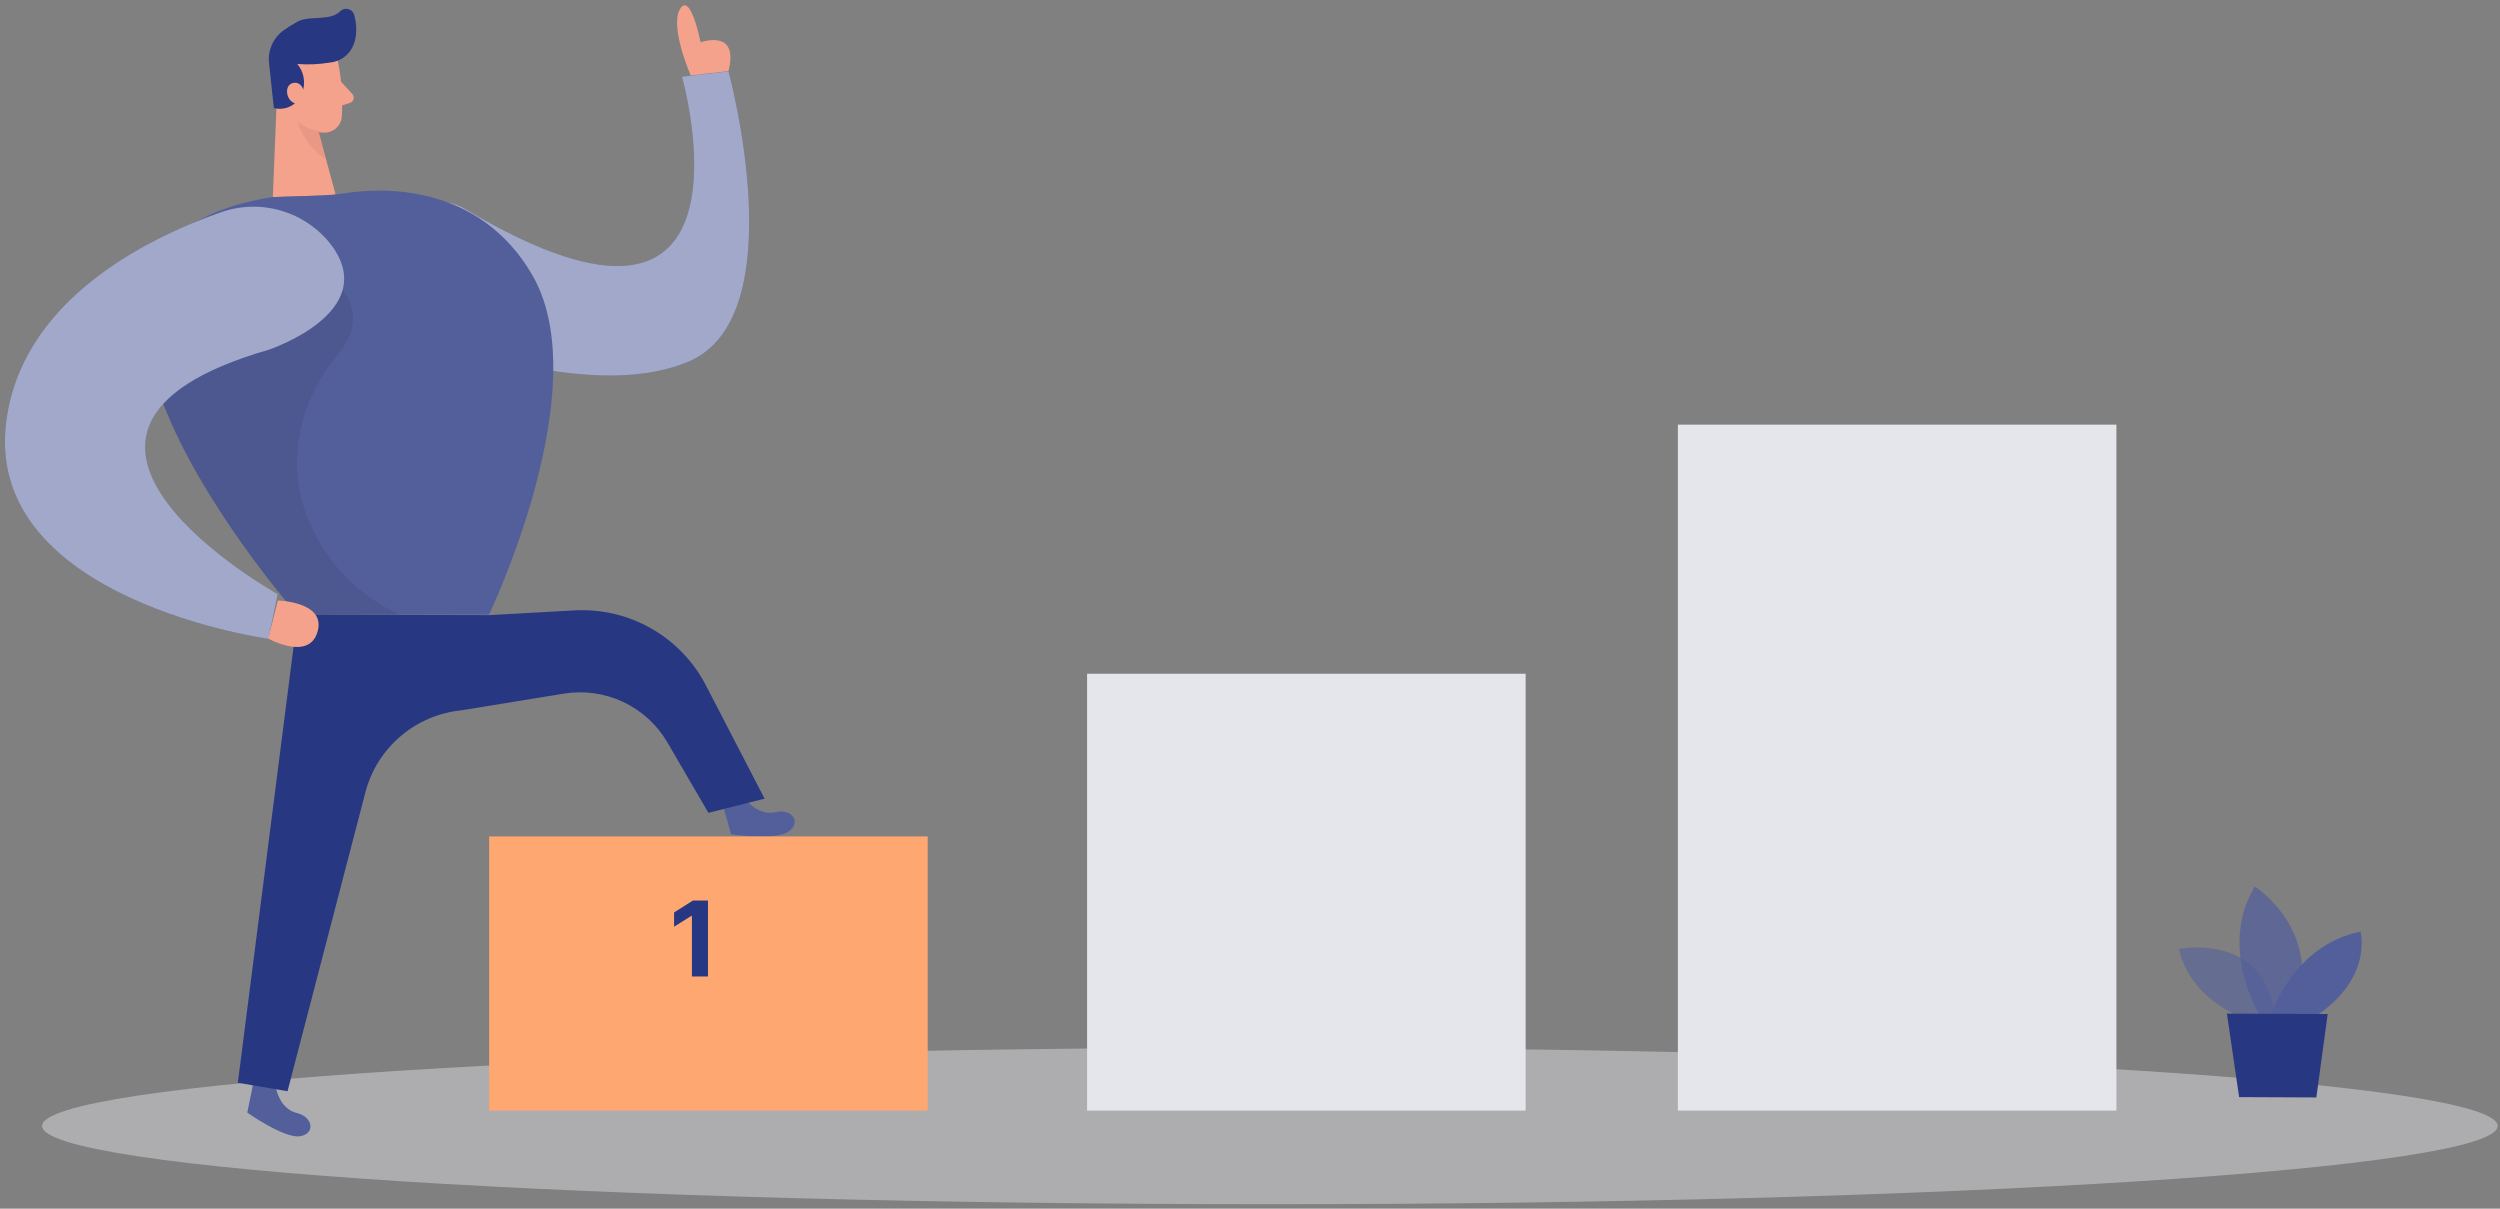 <svg width="484" height="234" viewBox="0 0 484 234" fill="none" xmlns="http://www.w3.org/2000/svg">
<rect x="0" y="0" width="484" height="234" fill="#808080" stroke="none"/>
<g clip-path="url(#clip0_358_10997)">
<path d="M70.725 50.454C70.303 52.089 70.214 53.791 70.464 55.461C70.714 57.13 71.297 58.733 72.18 60.174C73.063 61.615 74.227 62.865 75.603 63.85C76.979 64.835 78.54 65.534 80.192 65.908C94.839 69.179 117.291 76.694 133.284 70.014C153.991 61.267 141.034 13.81 141.034 13.81L132.034 14.851C132.034 14.851 149.347 75.777 90.209 40.544C82.679 36.054 72.91 42.036 70.725 50.509V50.454Z" fill="#525F9B"/>
<path opacity="0.46" d="M70.725 50.454C70.303 52.089 70.214 53.791 70.464 55.461C70.714 57.13 71.297 58.733 72.18 60.174C73.063 61.615 74.227 62.865 75.603 63.85C76.979 64.835 78.54 65.534 80.192 65.908C94.839 69.179 117.291 76.694 133.284 70.014C153.991 61.267 141.034 13.81 141.034 13.81L132.034 14.851C132.034 14.851 149.347 75.777 90.209 40.544C82.679 36.054 72.91 42.036 70.725 50.509V50.454Z" fill="white"/>
<path opacity="0.45" d="M245.843 233.137C377.125 233.137 483.549 226.353 483.549 217.984C483.549 209.615 377.125 202.831 245.843 202.831C114.562 202.831 8.138 209.615 8.138 217.984C8.138 226.353 114.562 233.137 245.843 233.137Z" fill="#E5E6EC"/>
<path d="M53.481 210.866C53.481 210.866 54.223 214.699 57.466 215.479C60.708 216.259 61.066 219.586 57.988 219.983C54.91 220.38 47.875 215.397 47.875 215.397L49.084 209.443L53.481 210.866Z" fill="#525F9B"/>
<path d="M144.468 154.936C144.468 154.936 146.886 158.002 150.129 157.236C153.372 156.469 155.227 159.262 152.643 161C150.06 162.738 141.541 161.52 141.541 161.52L139.893 155.662L144.468 154.936Z" fill="#525F9B"/>
<path d="M179.602 161.931H94.701V215.014H179.602V161.931Z" fill="#FEA771"/>
<path d="M295.364 130.434H210.463V215.014H295.364V130.434Z" fill="#E5E6EC"/>
<path d="M409.737 82.21H324.836V215.014H409.737V82.21Z" fill="#E5E6EC"/>
<path d="M65.38 11.661C66.139 15.31 66.403 19.044 66.163 22.762C66.04 23.647 65.571 24.447 64.858 24.988C64.145 25.529 63.246 25.768 62.357 25.651C60.925 25.543 59.554 25.026 58.408 24.161C57.263 23.297 56.392 22.122 55.899 20.778L53.151 15.207C52.73 14.034 52.685 12.76 53.023 11.561C53.36 10.362 54.062 9.297 55.034 8.513C58.538 5.378 64.762 7.623 65.38 11.661Z" fill="#F4A28C"/>
<path d="M53.701 16.22L52.821 38.148L64.995 37.765L60.736 21.969L53.701 16.22Z" fill="#F4A28C"/>
<path d="M63.759 12.127C61.706 12.459 59.621 12.546 57.548 12.387C58.251 13.221 58.695 14.242 58.824 15.324C58.954 16.406 58.763 17.502 58.276 18.478C57.821 19.431 57.047 20.196 56.086 20.641C55.125 21.086 54.039 21.183 53.014 20.915L52.107 12.36C51.94 11.138 52.107 9.894 52.59 8.759C53.074 7.624 53.857 6.641 54.855 5.912C55.732 5.277 56.65 4.701 57.603 4.188C59.953 2.915 63.773 4.188 65.847 2.203C66.049 1.993 66.305 1.842 66.586 1.765C66.868 1.688 67.165 1.688 67.446 1.765C67.728 1.842 67.983 1.993 68.185 2.203C68.387 2.412 68.529 2.672 68.595 2.956C69.296 5.502 69.31 9.649 65.957 11.483C65.273 11.838 64.526 12.056 63.759 12.127Z" fill="#273782"/>
<path d="M58.963 18.191C58.963 18.191 58.619 15.631 56.709 16.069C54.799 16.507 55.335 20.175 57.959 20.175L58.963 18.191Z" fill="#F4A28C"/>
<path d="M66.039 15.836L68.196 18.177C68.321 18.309 68.41 18.471 68.455 18.647C68.499 18.823 68.498 19.007 68.451 19.182C68.404 19.358 68.314 19.518 68.187 19.649C68.061 19.779 67.903 19.876 67.729 19.929L65.228 20.709L66.039 15.836Z" fill="#F4A28C"/>
<path opacity="0.31" d="M61.821 25.377C60.27 25.182 58.812 24.535 57.63 23.515C57.63 23.515 58.276 27.485 63.126 30.907L61.821 25.377Z" fill="#CE8172"/>
<path d="M52.821 38.148L61.066 37.888C63.08 37.831 65.089 37.657 67.084 37.368C73.487 36.396 92.654 35.233 103.083 53.301C115.71 75.202 94.66 119.005 94.66 119.005H57.562C57.562 119.005 -5.863 47.182 52.821 38.148Z" fill="#525F9B"/>
<path opacity="0.08" d="M66.314 56.203C66.314 56.203 71.425 61.459 65.338 68.7C57.85 77.625 55.212 89.821 59.691 100.566C63.001 108.744 69.336 115.344 77.389 119.005H57.63C57.63 119.005 39.163 98.103 31.62 78.145C24.077 58.188 66.314 56.203 66.314 56.203Z" fill="black"/>
<path d="M64.157 47.456C61.705 44.252 58.29 41.913 54.409 40.78C50.528 39.647 46.385 39.78 42.585 41.16C28.281 46.224 3.783 58.297 1.144 82.224C-2.593 116.226 51.983 123.672 51.983 123.672L53.756 115.021C53.756 115.021 -2.785 83.538 51.997 67.715C51.997 67.715 73.83 60.487 64.157 47.456Z" fill="#525F9B"/>
<path opacity="0.46" d="M64.157 47.456C61.705 44.252 58.29 41.913 54.409 40.78C50.528 39.647 46.385 39.78 42.585 41.16C28.281 46.224 3.783 58.297 1.144 82.224C-2.593 116.226 51.983 123.672 51.983 123.672L53.756 115.021C53.756 115.021 -2.785 83.538 51.997 67.715C51.997 67.715 73.83 60.487 64.157 47.456Z" fill="white"/>
<path d="M57.63 119.005L46.047 209.621L55.665 211.263L70.779 153.239C71.899 149.06 74.267 145.32 77.57 142.513C80.874 139.707 84.955 137.967 89.274 137.525L109.183 134.281C113.077 133.654 117.071 134.216 120.639 135.891C124.207 137.567 127.183 140.279 129.175 143.671L137.144 157.359L148.027 154.621L136.636 132.638C134.252 128.047 130.587 124.239 126.083 121.672C121.578 119.106 116.426 117.889 111.244 118.17L94.756 119.087L57.63 119.005Z" fill="#273782"/>
<path d="M53.783 116.267C53.783 116.267 63.126 116.445 61.491 122.262C59.856 128.08 51.941 123.631 51.941 123.631L53.783 116.267Z" fill="#F4A28C"/>
<path opacity="0.58" d="M436.077 197.753C436.077 197.753 424.37 194.577 421.828 183.722C421.828 183.722 439.951 180.081 440.474 198.78L436.077 197.753Z" fill="#525F9B"/>
<path opacity="0.73" d="M437.506 196.535C437.506 196.535 429.331 183.654 436.531 171.622C436.531 171.622 450.271 180.341 444.184 196.562L437.506 196.535Z" fill="#525F9B"/>
<path d="M439.608 196.548C439.608 196.548 443.937 182.942 456.99 180.369C456.99 180.369 459.436 189.198 448.54 196.576L439.608 196.548Z" fill="#525F9B"/>
<path d="M431.131 196.234L433.494 212.399L448.444 212.468L450.642 196.316L431.131 196.234Z" fill="#273782"/>
<path d="M133.723 14.604C133.723 14.604 129.601 5.201 131.649 1.751C133.696 -1.698 135.633 8.185 135.633 8.185C135.633 8.185 143.177 5.447 141.033 13.756L133.723 14.604Z" fill="#F4A28C"/>
<path d="M137.063 174.35V189.048H133.956V177.299H133.87L130.504 179.409V176.653L134.142 174.35H137.063Z" fill="#273782"/>
</g>
<defs>
<clipPath id="clip0_358_10997">
<rect width="483.932" height="234" fill="white"/>
</clipPath>
</defs>
</svg>
